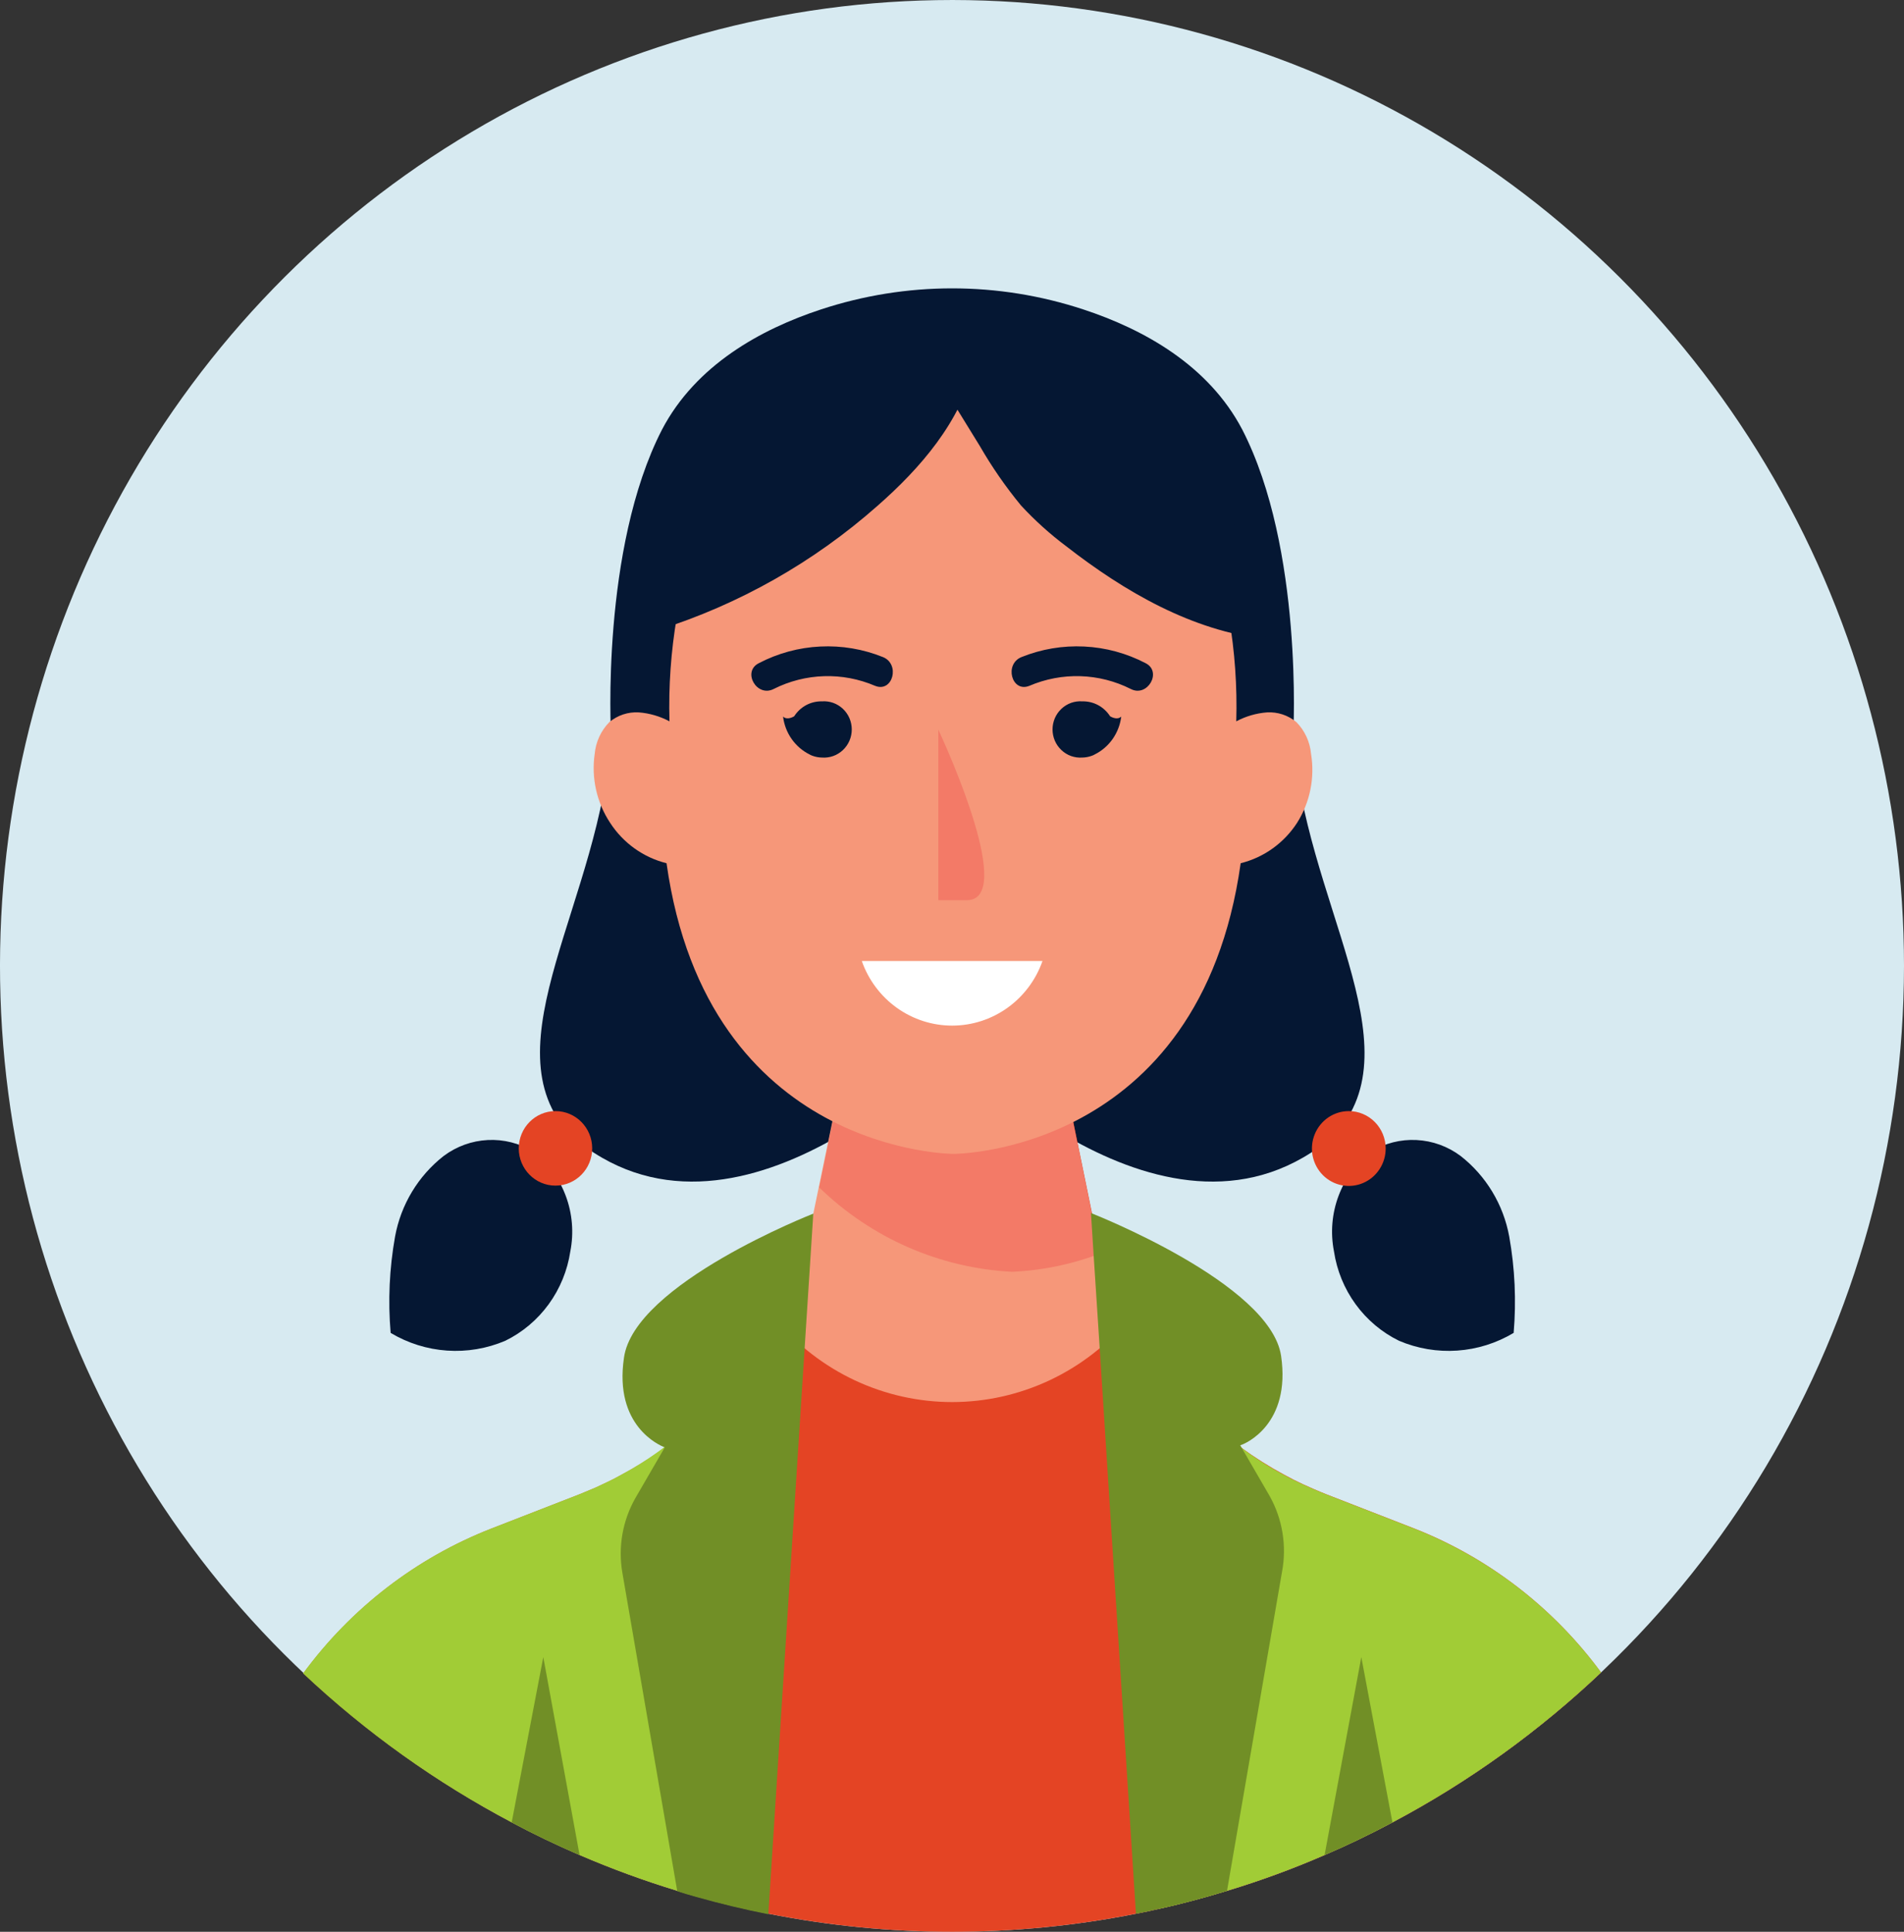 <svg width="70" height="71" viewBox="0 0 70 71" fill="none" xmlns="http://www.w3.org/2000/svg">
<rect x="0" y="0" width="70" height="71" fill="#333333" stroke="none"/>
<path d="M70 35.501C69.995 41.989 68.24 48.352 64.925 53.901C61.61 59.45 56.861 63.973 51.193 66.98C50.379 67.415 49.547 67.814 48.697 68.18C47.528 68.688 46.331 69.127 45.111 69.495C44.29 69.746 43.458 69.971 42.616 70.157C42.335 70.223 42.049 70.283 41.762 70.338C37.303 71.221 32.718 71.221 28.259 70.338C27.37 70.163 26.493 69.953 25.629 69.708C25.391 69.642 25.148 69.571 24.91 69.495C23.69 69.124 22.491 68.685 21.319 68.18C20.471 67.813 19.634 67.413 18.823 66.98C13.318 64.07 8.675 59.727 5.371 54.397C2.066 49.066 0.219 42.941 0.018 36.647C-0.182 30.354 1.271 24.12 4.229 18.584C7.187 13.049 11.543 8.41 16.851 5.146C22.159 1.881 28.228 0.106 34.435 0.005C40.642 -0.097 46.764 1.478 52.173 4.567C57.583 7.657 62.084 12.15 65.217 17.586C68.35 23.022 70 29.205 70 35.501Z" fill="#D7EAF1"/>
<path d="M47.547 26.994C47.547 26.966 47.925 20.168 45.672 15.79C44.425 13.413 42.032 12.098 39.834 11.375C36.696 10.339 33.315 10.339 30.176 11.375C27.978 12.098 25.585 13.413 24.338 15.79C22.085 20.173 22.463 26.966 22.463 26.994C22.129 33.02 17.883 38.416 20.973 41.719C27 46.951 35.016 38.504 35.016 38.504C35.016 38.504 43.02 46.951 49.059 41.719C52.127 38.416 47.882 33.025 47.547 26.994Z" fill="#051733"/>
<path d="M58.862 61.469C56.562 63.648 53.983 65.502 51.193 66.98C50.379 67.415 49.547 67.814 48.697 68.18C47.528 68.688 46.33 69.127 45.111 69.494C44.29 69.746 43.458 69.971 42.615 70.157C42.335 70.223 42.048 70.283 41.762 70.338C37.303 71.221 32.718 71.221 28.259 70.338C27.37 70.163 26.493 69.953 25.629 69.708C25.391 69.642 25.148 69.571 24.91 69.494C23.69 69.124 22.491 68.685 21.318 68.18C20.47 67.813 19.633 67.413 18.823 66.98C16.036 65.51 13.456 63.668 11.153 61.502C12.919 59.098 15.32 57.252 18.078 56.177L21.318 54.917L21.896 54.676L22.328 54.473C22.48 54.402 22.631 54.325 22.777 54.243C22.923 54.161 23.09 54.078 23.241 53.985C23.661 53.745 24.066 53.482 24.456 53.196C24.637 53.069 24.817 52.937 24.997 52.802C27.536 50.751 29.288 47.863 29.95 44.639L30.149 43.675L30.49 42.004L30.641 41.27L31.213 38.454H38.894L39.467 41.27L39.618 42.01L40.158 44.645C40.206 44.886 40.261 45.121 40.325 45.357C40.39 45.593 40.455 45.85 40.531 46.091C40.606 46.332 40.682 46.535 40.763 46.754C40.844 46.973 40.882 47.066 40.947 47.22C41.011 47.373 41.049 47.472 41.109 47.592C41.168 47.713 41.249 47.904 41.325 48.058C41.4 48.211 41.476 48.364 41.557 48.512C42.553 50.364 43.944 51.966 45.629 53.202C46.134 53.571 46.663 53.904 47.212 54.199C47.439 54.325 47.666 54.44 47.903 54.55C48.141 54.659 48.476 54.807 48.767 54.922L52.008 56.182C54.736 57.258 57.112 59.09 58.862 61.469Z" fill="#E44424"/>
<path d="M58.863 61.469C56.563 63.648 53.983 65.502 51.193 66.98C50.379 67.415 49.547 67.814 48.697 68.18C47.528 68.688 46.331 69.127 45.111 69.495C44.29 69.746 43.458 69.971 42.616 70.157C42.816 63.775 43.156 57.393 43.248 50.983C43.943 51.803 44.73 52.538 45.592 53.175C46.088 53.55 46.611 53.888 47.158 54.183C47.385 54.309 47.612 54.424 47.849 54.533C48.087 54.643 48.422 54.791 48.714 54.906L51.954 56.166C54.704 57.237 57.099 59.075 58.863 61.469Z" fill="#A1CC36"/>
<path d="M25.618 69.708C25.38 69.642 25.137 69.571 24.899 69.495C23.679 69.124 22.48 68.685 21.308 68.18C20.46 67.813 19.622 67.413 18.812 66.98C16.025 65.51 13.446 63.668 11.143 61.502C12.908 59.098 15.309 57.252 18.067 56.177L21.308 54.917L21.886 54.676L22.318 54.473C22.469 54.402 22.62 54.325 22.766 54.243L23.23 53.985C23.645 53.742 24.045 53.475 24.43 53.185L24.97 52.78C24.997 56.703 25.153 60.614 25.51 64.52C25.623 66.24 25.629 67.972 25.618 69.708Z" fill="#A1CC36"/>
<path d="M41.509 48.474C40.709 49.432 39.712 50.202 38.589 50.73C37.466 51.257 36.243 51.531 35.005 51.531C33.768 51.531 32.545 51.257 31.422 50.73C30.299 50.202 29.302 49.432 28.502 48.474C29.153 47.261 29.624 45.958 29.901 44.606L30.101 43.642L31.181 38.416H38.862L40.126 44.606C40.23 45.099 40.355 45.582 40.499 46.053C40.762 46.889 41.1 47.7 41.509 48.474Z" fill="#F69779"/>
<path d="M40.498 46.053C39.444 46.461 38.331 46.694 37.204 46.743C34.551 46.606 32.035 45.506 30.117 43.642L31.197 38.416H38.878L40.142 44.606C40.225 45.11 40.343 45.593 40.498 46.053Z" fill="#F37A67"/>
<path d="M50.41 42.322C50.913 42.017 51.494 41.87 52.079 41.9C52.664 41.929 53.228 42.133 53.699 42.486C54.635 43.217 55.272 44.272 55.487 45.45C55.695 46.617 55.749 47.807 55.649 48.989C55.017 49.366 54.308 49.589 53.576 49.639C52.845 49.69 52.112 49.566 51.436 49.279C50.804 48.97 50.256 48.509 49.839 47.936C49.422 47.363 49.149 46.696 49.043 45.992C48.91 45.312 48.967 44.608 49.209 43.959C49.45 43.31 49.867 42.743 50.41 42.322Z" fill="#051733"/>
<path d="M50.944 42.207C50.945 42.479 50.867 42.745 50.718 42.972C50.57 43.199 50.359 43.376 50.111 43.481C49.864 43.586 49.591 43.614 49.328 43.562C49.064 43.509 48.822 43.379 48.632 43.187C48.442 42.995 48.312 42.749 48.259 42.483C48.207 42.216 48.233 41.939 48.336 41.687C48.438 41.436 48.612 41.221 48.835 41.069C49.058 40.918 49.32 40.837 49.589 40.837C49.947 40.837 50.291 40.981 50.545 41.238C50.799 41.495 50.943 41.843 50.944 42.207Z" fill="#E44424"/>
<path d="M19.601 42.322C19.098 42.017 18.517 41.87 17.932 41.9C17.347 41.929 16.783 42.133 16.312 42.486C15.376 43.217 14.739 44.272 14.524 45.45C14.316 46.617 14.261 47.807 14.362 48.989C14.993 49.366 15.703 49.589 16.434 49.639C17.166 49.69 17.899 49.566 18.575 49.279C19.207 48.97 19.755 48.509 20.172 47.936C20.589 47.363 20.862 46.696 20.968 45.992C21.101 45.312 21.044 44.608 20.802 43.959C20.561 43.31 20.144 42.743 19.601 42.322Z" fill="#051733"/>
<path d="M20.422 43.576C21.168 43.576 21.772 42.963 21.772 42.207C21.772 41.45 21.168 40.837 20.422 40.837C19.676 40.837 19.072 41.45 19.072 42.207C19.072 42.963 19.676 43.576 20.422 43.576Z" fill="#E44424"/>
<path d="M48.2 27.706C48.16 27.265 47.969 26.852 47.66 26.539C47.357 26.287 46.971 26.16 46.58 26.183C46.186 26.213 45.801 26.325 45.451 26.512C45.488 25.227 45.398 23.942 45.181 22.677C44.587 19.329 43.08 17.379 41.4 16.256C39.52 14.967 37.302 14.279 35.032 14.279C32.763 14.279 30.545 14.967 28.664 16.256C26.99 17.379 25.483 19.329 24.883 22.677C24.667 23.942 24.576 25.227 24.613 26.512C24.263 26.325 23.879 26.213 23.484 26.183C23.093 26.16 22.708 26.287 22.404 26.539C22.096 26.852 21.905 27.265 21.864 27.706C21.735 28.593 21.938 29.498 22.431 30.242C22.913 30.985 23.654 31.515 24.505 31.727C26.007 42.41 35.059 42.41 35.059 42.41C35.059 42.41 44.112 42.41 45.613 31.727C46.465 31.515 47.205 30.985 47.687 30.242C48.162 29.49 48.345 28.587 48.2 27.706Z" fill="#F69779"/>
<path d="M47.131 57.782L45.111 69.494C44.29 69.746 43.458 69.971 42.616 70.157C42.335 70.223 42.048 70.283 41.762 70.338L40.428 49.52L40.207 46.129L40.109 44.584C40.109 44.584 46.704 47.159 47.099 49.833C47.466 52.347 45.791 53.065 45.597 53.12L46.677 54.982C47.153 55.831 47.314 56.824 47.131 57.782Z" fill="#718F26"/>
<path d="M29.901 44.606L29.583 49.537L28.248 70.355C27.359 70.179 26.482 69.969 25.618 69.725C25.381 69.659 25.137 69.588 24.9 69.511L22.88 57.798C22.719 56.856 22.889 55.887 23.36 55.059L24.441 53.196C24.246 53.125 22.572 52.407 22.939 49.909C23.306 47.181 29.901 44.606 29.901 44.606Z" fill="#718F26"/>
<path d="M21.308 68.18C20.46 67.813 19.623 67.413 18.812 66.98L19.974 60.904L21.308 68.18Z" fill="#718F26"/>
<path d="M51.193 66.98C50.379 67.415 49.547 67.814 48.698 68.18L50.048 60.904L51.193 66.98Z" fill="#718F26"/>
<path d="M34.498 26.818V33.085H35.545C37.339 33.085 34.832 27.536 34.498 26.818Z" fill="#F37A67"/>
<path d="M42.119 24.375C41.418 24.009 40.648 23.8 39.861 23.762C39.074 23.723 38.288 23.855 37.555 24.15C36.912 24.408 37.193 25.465 37.841 25.208C38.435 24.954 39.076 24.832 39.72 24.852C40.364 24.872 40.996 25.032 41.574 25.323C42.189 25.64 42.735 24.687 42.119 24.375Z" fill="#051733"/>
<path d="M40.812 26.325C40.702 26.153 40.55 26.012 40.372 25.916C40.193 25.82 39.993 25.773 39.791 25.777C39.651 25.767 39.51 25.786 39.378 25.833C39.246 25.881 39.124 25.955 39.022 26.052C38.919 26.149 38.837 26.266 38.781 26.396C38.725 26.527 38.696 26.668 38.696 26.81C38.696 26.952 38.725 27.093 38.781 27.224C38.837 27.354 38.919 27.471 39.022 27.568C39.124 27.665 39.246 27.74 39.378 27.787C39.51 27.834 39.651 27.853 39.791 27.843C39.911 27.841 40.029 27.819 40.142 27.777C40.176 27.766 40.208 27.751 40.239 27.733C40.505 27.602 40.734 27.405 40.906 27.161C41.077 26.917 41.186 26.634 41.222 26.336C41.066 26.49 40.812 26.325 40.812 26.325Z" fill="#051733"/>
<path d="M27.897 24.375C28.598 24.009 29.368 23.8 30.155 23.762C30.943 23.723 31.729 23.855 32.461 24.15C33.104 24.408 32.823 25.465 32.175 25.208C31.581 24.954 30.941 24.832 30.297 24.852C29.653 24.872 29.02 25.032 28.443 25.323C27.822 25.64 27.276 24.687 27.897 24.375Z" fill="#051733"/>
<path d="M29.199 26.325C29.309 26.153 29.46 26.012 29.639 25.916C29.818 25.82 30.018 25.773 30.22 25.777C30.36 25.767 30.5 25.786 30.633 25.833C30.765 25.881 30.886 25.955 30.989 26.052C31.092 26.149 31.174 26.266 31.23 26.396C31.286 26.527 31.315 26.668 31.315 26.81C31.315 26.952 31.286 27.093 31.23 27.224C31.174 27.354 31.092 27.471 30.989 27.568C30.886 27.665 30.765 27.74 30.633 27.787C30.5 27.834 30.36 27.853 30.22 27.843C30.1 27.841 29.981 27.819 29.869 27.777C29.835 27.766 29.802 27.751 29.772 27.733C29.506 27.602 29.277 27.405 29.105 27.161C28.933 26.917 28.825 26.634 28.789 26.336C28.945 26.49 29.199 26.325 29.199 26.325Z" fill="#051733"/>
<path d="M31.684 35.321C31.928 36.016 32.379 36.617 32.973 37.042C33.568 37.467 34.278 37.695 35.005 37.695C35.733 37.695 36.443 37.467 37.037 37.042C37.632 36.617 38.083 36.016 38.327 35.321H31.684Z" fill="white"/>
<path d="M33.828 12.832L36.02 16.388C36.465 17.16 36.972 17.893 37.538 18.579C38.045 19.127 38.6 19.628 39.197 20.075C41.357 21.756 43.831 23.186 46.542 23.493C45.878 21.143 45.494 18.645 44.047 16.683C42.867 15.139 41.285 13.959 39.479 13.279C37.673 12.598 35.716 12.443 33.828 12.832Z" fill="#051733"/>
<path d="M35.821 13.429C35.313 15.5 33.85 17.198 32.256 18.595C29.913 20.665 27.17 22.217 24.203 23.153C24.206 21.156 24.79 19.205 25.883 17.544C26.395 16.598 27.083 15.763 27.908 15.084C28.699 14.562 29.564 14.168 30.474 13.917C32.159 13.352 34.109 12.953 35.821 13.429Z" fill="#051733"/>
</svg>
